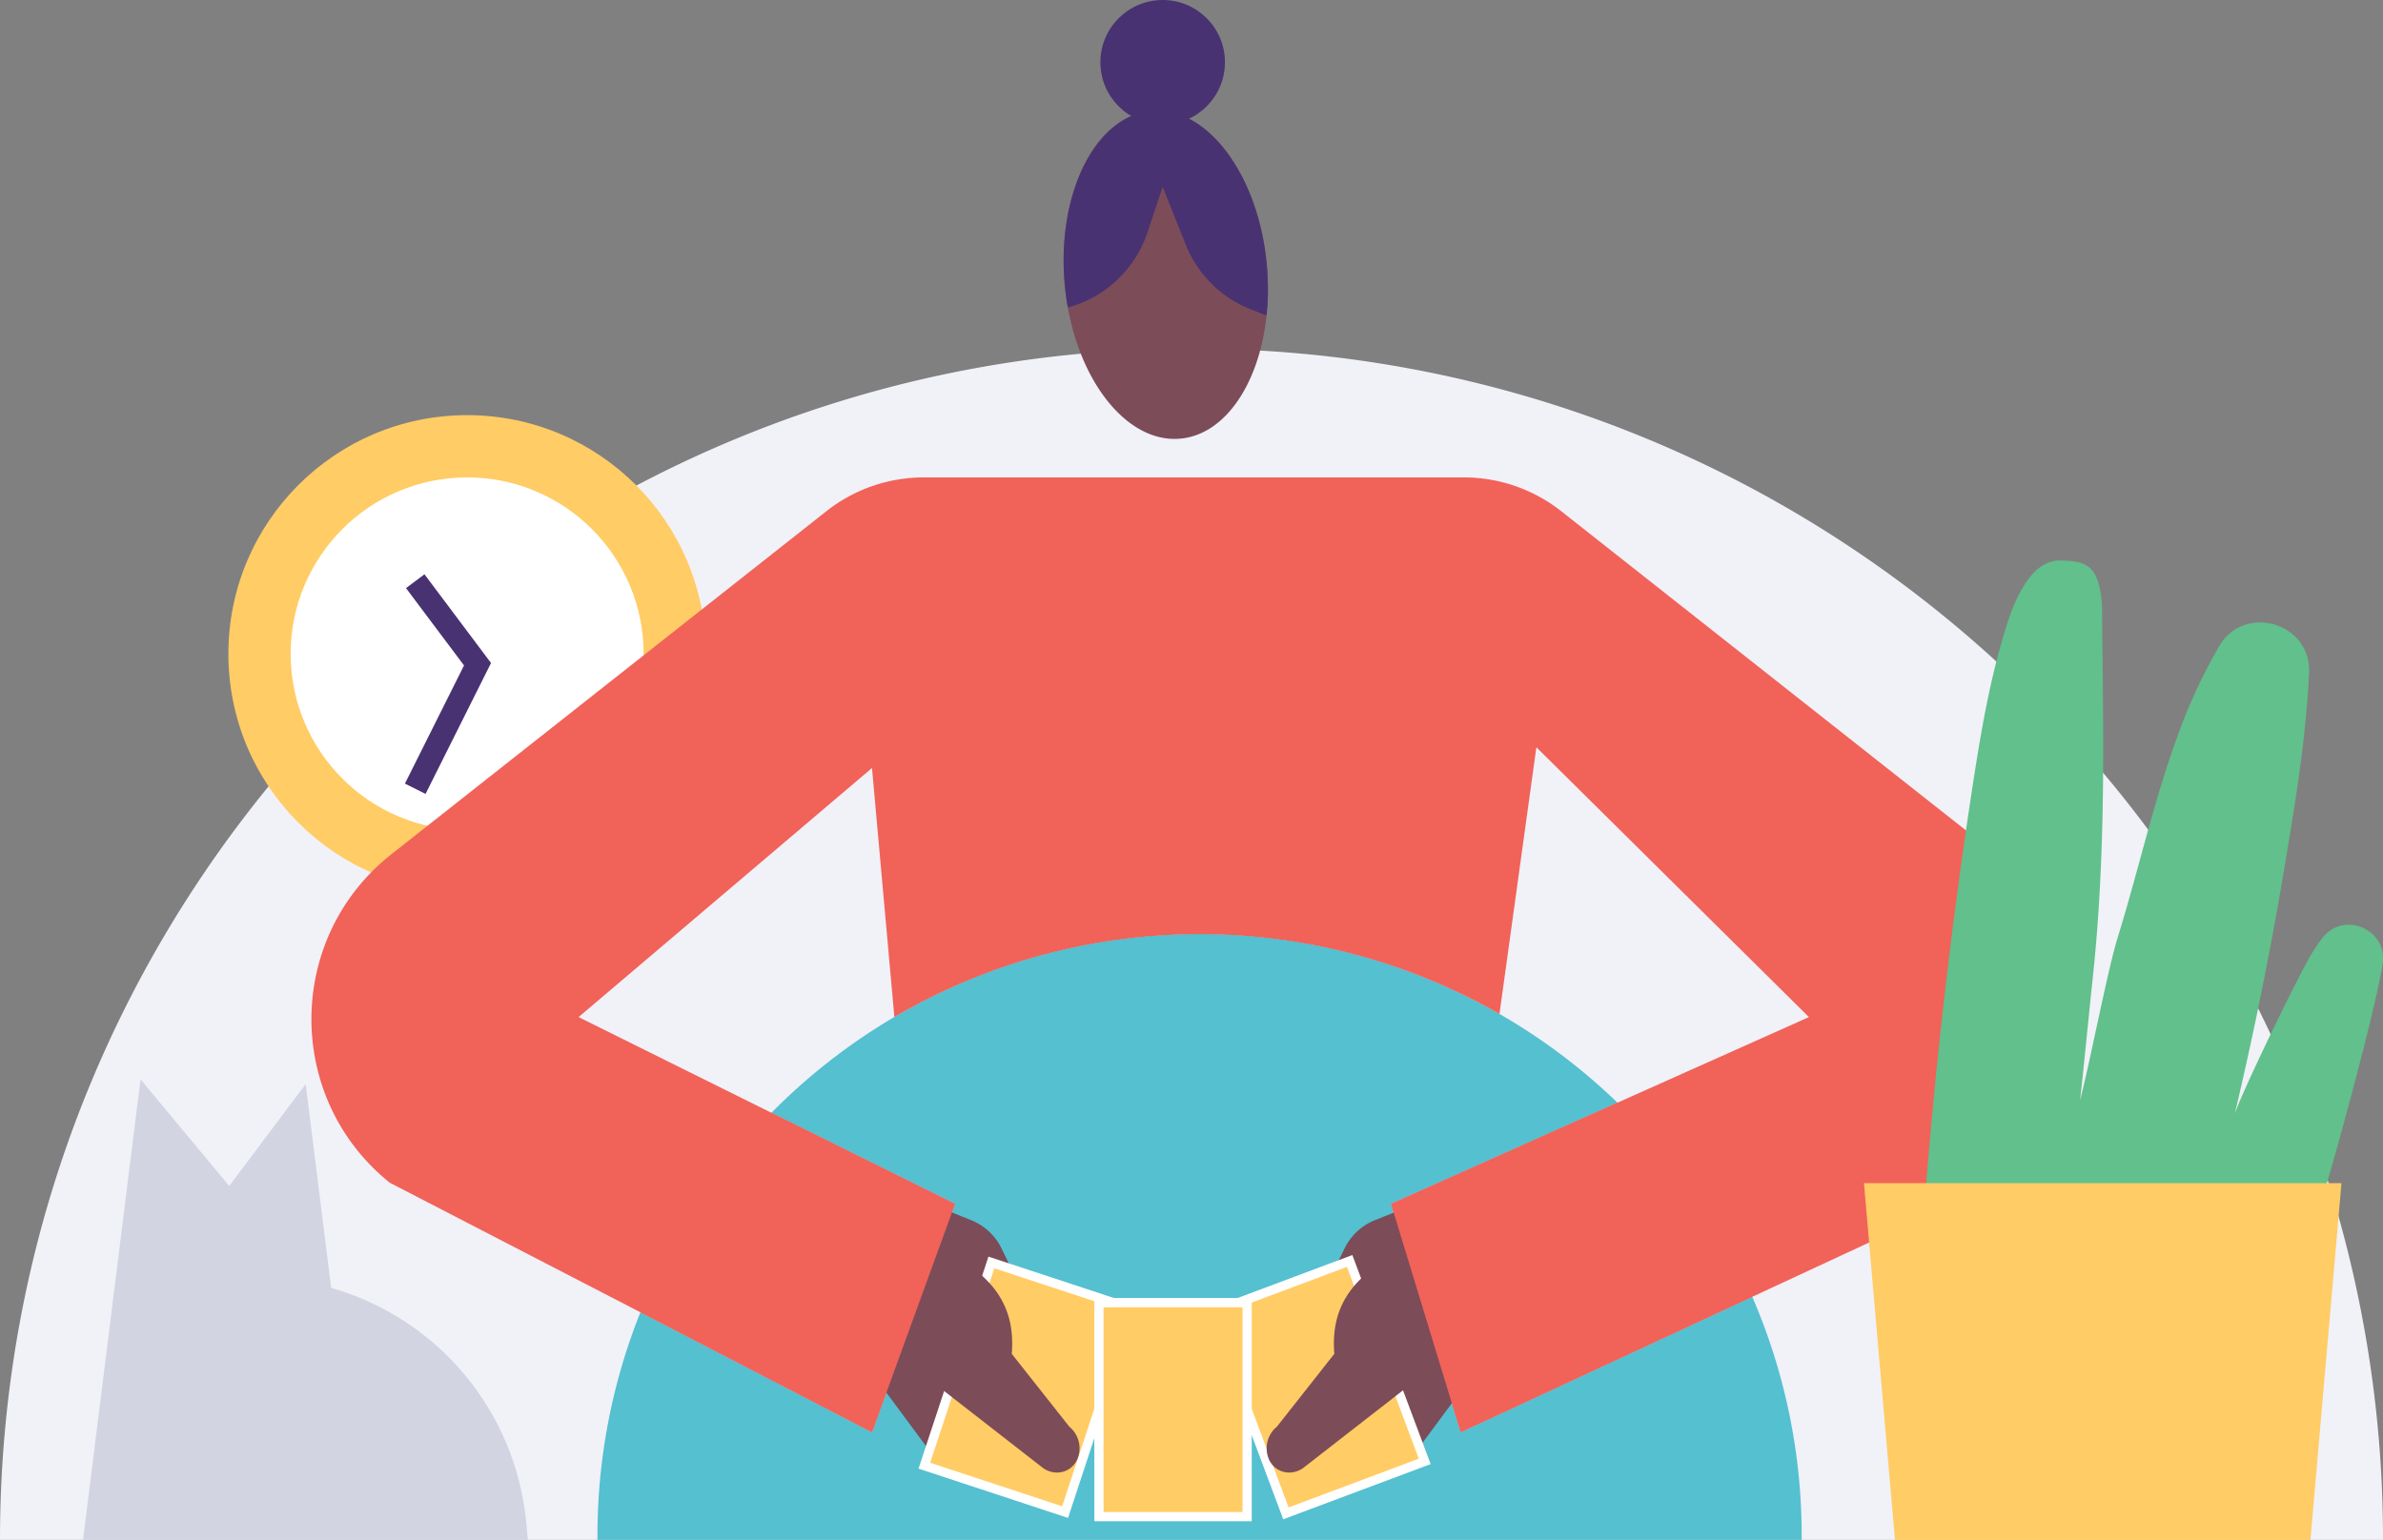 <svg id="Layer_1" data-name="Layer 1" xmlns="http://www.w3.org/2000/svg" viewBox="0 0 1033 667.67">
	<rect x="0" y="0" width="1033" height="667.67" fill="#808080" stroke="none"/>
	<defs>
		<style>
			.cls-1{fill:#f1f1f8;}.cls-2{fill:#54c0d0;}.cls-3{fill:#f16259;}.cls-4{fill:#d3d4e2;}.cls-5{fill:#7c4c59;}.cls-6,.cls-7{fill:#ffcc65;}.cls-6{stroke:#fff;stroke-width:4px;}.cls-11,.cls-6{stroke-miterlimit:10;}.cls-8{fill:#fff;}.cls-9{fill:#61c08b;}.cls-10{fill:#493272;}.cls-11{fill:none;stroke:#493272;stroke-width:10px;}
		</style>
	</defs>
	<path class="cls-1" d="M1033,667.67H0c0-285.26,231.25-516.5,516.5-516.5,231.37,0,427.21,152.13,492.94,361.83q2.25,7.18,4.3,14.46A516.83,516.83,0,0,1,1033,667.67Z" />
	<path class="cls-2" d="M781,666c0,.56,0,1.12,0,1.67H259c0-.55,0-1.11,0-1.67a260.07,260.07,0,0,1,18.61-97L378,621l36-99-79.6-39.51a260.78,260.78,0,0,1,366.76-4.37L603,522l30.19,99,126.39-58.72A260.15,260.15,0,0,1,781,666Z" />
	<path class="cls-3" d="M334.4,482.49,414,522l-36,99L277.61,569A261.17,261.17,0,0,1,334.4,482.49Z" />
	<path class="cls-4" d="M228.8,667.67H36L60.92,468l38.45,46.23,33.14-44.18,11.05,88.36a117.29,117.29,0,0,1,84.59,102.17Z" />
	<path class="cls-3" d="M759.58,562.28,633.19,621,603,522l98.16-43.88A261.39,261.39,0,0,1,759.58,562.28Z" />
	<path class="cls-5" d="M549.62,126c0,3.68-.22,7.29-.59,10.8-3.06,29.32-17.84,51.69-37.47,53.4-22.05,1.93-42.58-22.85-48.67-56.9-.6-3.36-1.06-6.81-1.37-10.33a114.26,114.26,0,0,1-.12-18.66c1.08-13.85,4.75-26.29,10.3-35.95,6.77-11.72,16.33-19.31,27.45-20.28.36,0,.72-.06,1.08-.08,23.79-1.14,45.58,28.66,48.95,67.31C549.5,118.94,549.64,122.51,549.62,126Z" />
	<path class="cls-5" d="M666,577.68l-19.75,7.93L614.9,627.94l-32,12.82L574.8,613l-5.89-20.19-4.17-14.27,18-37a25.11,25.11,0,0,1,13.07-12.4L636,513l6.49,14.53,17,38Z" />
	<rect class="cls-6" x="539.11" y="555.1" width="64.24" height="92.79" transform="translate(-174.65 238.5) rotate(-20.53)" />
	<path class="cls-5" d="M657.84,571.48l-19.67,7.89,0,.12-73.45,57.17c-5.16,3.41-11.64,1.9-14.42-3.38h0a12.14,12.14,0,0,1,3.23-14.7L578.42,587C576,558.61,596.34,548,614.64,538.21l25.48-6.6Z" />
	<path class="cls-5" d="M351,577.68l19.75,7.93,31.35,42.33,32,12.82L442.2,613l5.89-20.19,4.17-14.27-18-37a25.11,25.11,0,0,0-13.07-12.4L381,513l-6.49,14.53-17,38Z" />
	<rect class="cls-6" x="413.65" y="555.1" width="64.24" height="92.79" transform="translate(680.71 1312.35) rotate(-161.75)" />
	<path class="cls-5" d="M359.16,571.48l19.67,7.89.05.12,73.45,57.17c5.16,3.41,11.64,1.9,14.42-3.38h0a12.14,12.14,0,0,0-3.23-14.7L438.58,587c2.42-28.43-17.92-39.06-36.22-48.83l-25.48-6.6Z" />
	<circle class="cls-7" cx="202.5" cy="283.5" r="103.5" />
	<circle class="cls-8" cx="202.5" cy="283.5" r="76.5" />
	<path class="cls-3" d="M866.07,512.8,759.58,562.28,633.19,621,603,522l98.16-43.88,83-37.12L666,324l-16,115.66A261.33,261.33,0,0,0,387.7,441L378,333,250.81,441l83.59,41.49L414,522l-36,99L277.61,569,168.93,512.8c-45.59-36.74-45.17-106.33.87-142.51L358.25,221.64A68.16,68.16,0,0,1,400.45,207h234.1a68.16,68.16,0,0,1,42.2,14.64L865.2,370.29C911.24,406.47,911.66,476.06,866.07,512.8Z" />
	<path class="cls-9" d="M999.23,549,833.81,528.24q7-94.47,21.41-188.2c3.64-23.61,7.66-47.27,15-70,3.37-10.48,10.43-27,22.41-27,11.56,0,15.37,2.51,17.6,11.94a51.5,51.5,0,0,1,1,11.51c.27,29.44.83,58.88.16,88.32-.47,20.74-1.5,41.48-3.49,62.13q-.36,3.75-.76,7.5c-1,9-4.37,43.59-5.47,52.6,4.11-15.33,11.77-55.91,16.48-71.08,9.14-29.49,15.68-59.81,26.48-88.74a235.69,235.69,0,0,1,17.32-37c11-18.79,40-10.21,39,11.57-1.32,28.55-6.07,56.95-10.79,85.11q-7.25,43.23-16.81,86-2.29,10.28-4.72,20.5c1.41-6,27-59.41,33.87-70.6a72.49,72.49,0,0,1,4.16-6c9.23-12.19,28.64-3.78,26.19,11.31-3.25,20-19.35,78.9-24.24,95.1C1005.23,524.19,999.2,549,999.23,549Z" />
	<polygon class="cls-7" points="1015 513 1013.74 527.46 1001.55 667.67 821.45 667.67 808 513 1015 513" />
	<path class="cls-10" d="M549.62,126c0,3.68-.22,7.29-.59,10.8L541.87,134a50,50,0,0,1-27.82-27.82L504,81l-6.62,19.85a49.94,49.94,0,0,1-34.49,32.46c-.6-3.36-1.06-6.81-1.37-10.33a114.26,114.26,0,0,1-.12-18.66c1.08-13.85,4.75-26.29,10.3-35.95,6.77-11.72,16.33-19.31,27.45-20.28.36,0,.72-.06,1.08-.08,23.79-1.14,45.58,28.66,48.95,67.31C549.5,118.94,549.64,122.51,549.62,126Z" />
	<circle class="cls-10" cx="504" cy="27" r="27" />
	<polyline class="cls-11" points="180 252 207 288 180 342" />
	<rect class="cls-6" x="476.38" y="564.81" width="64.24" height="92.79" />
</svg>
